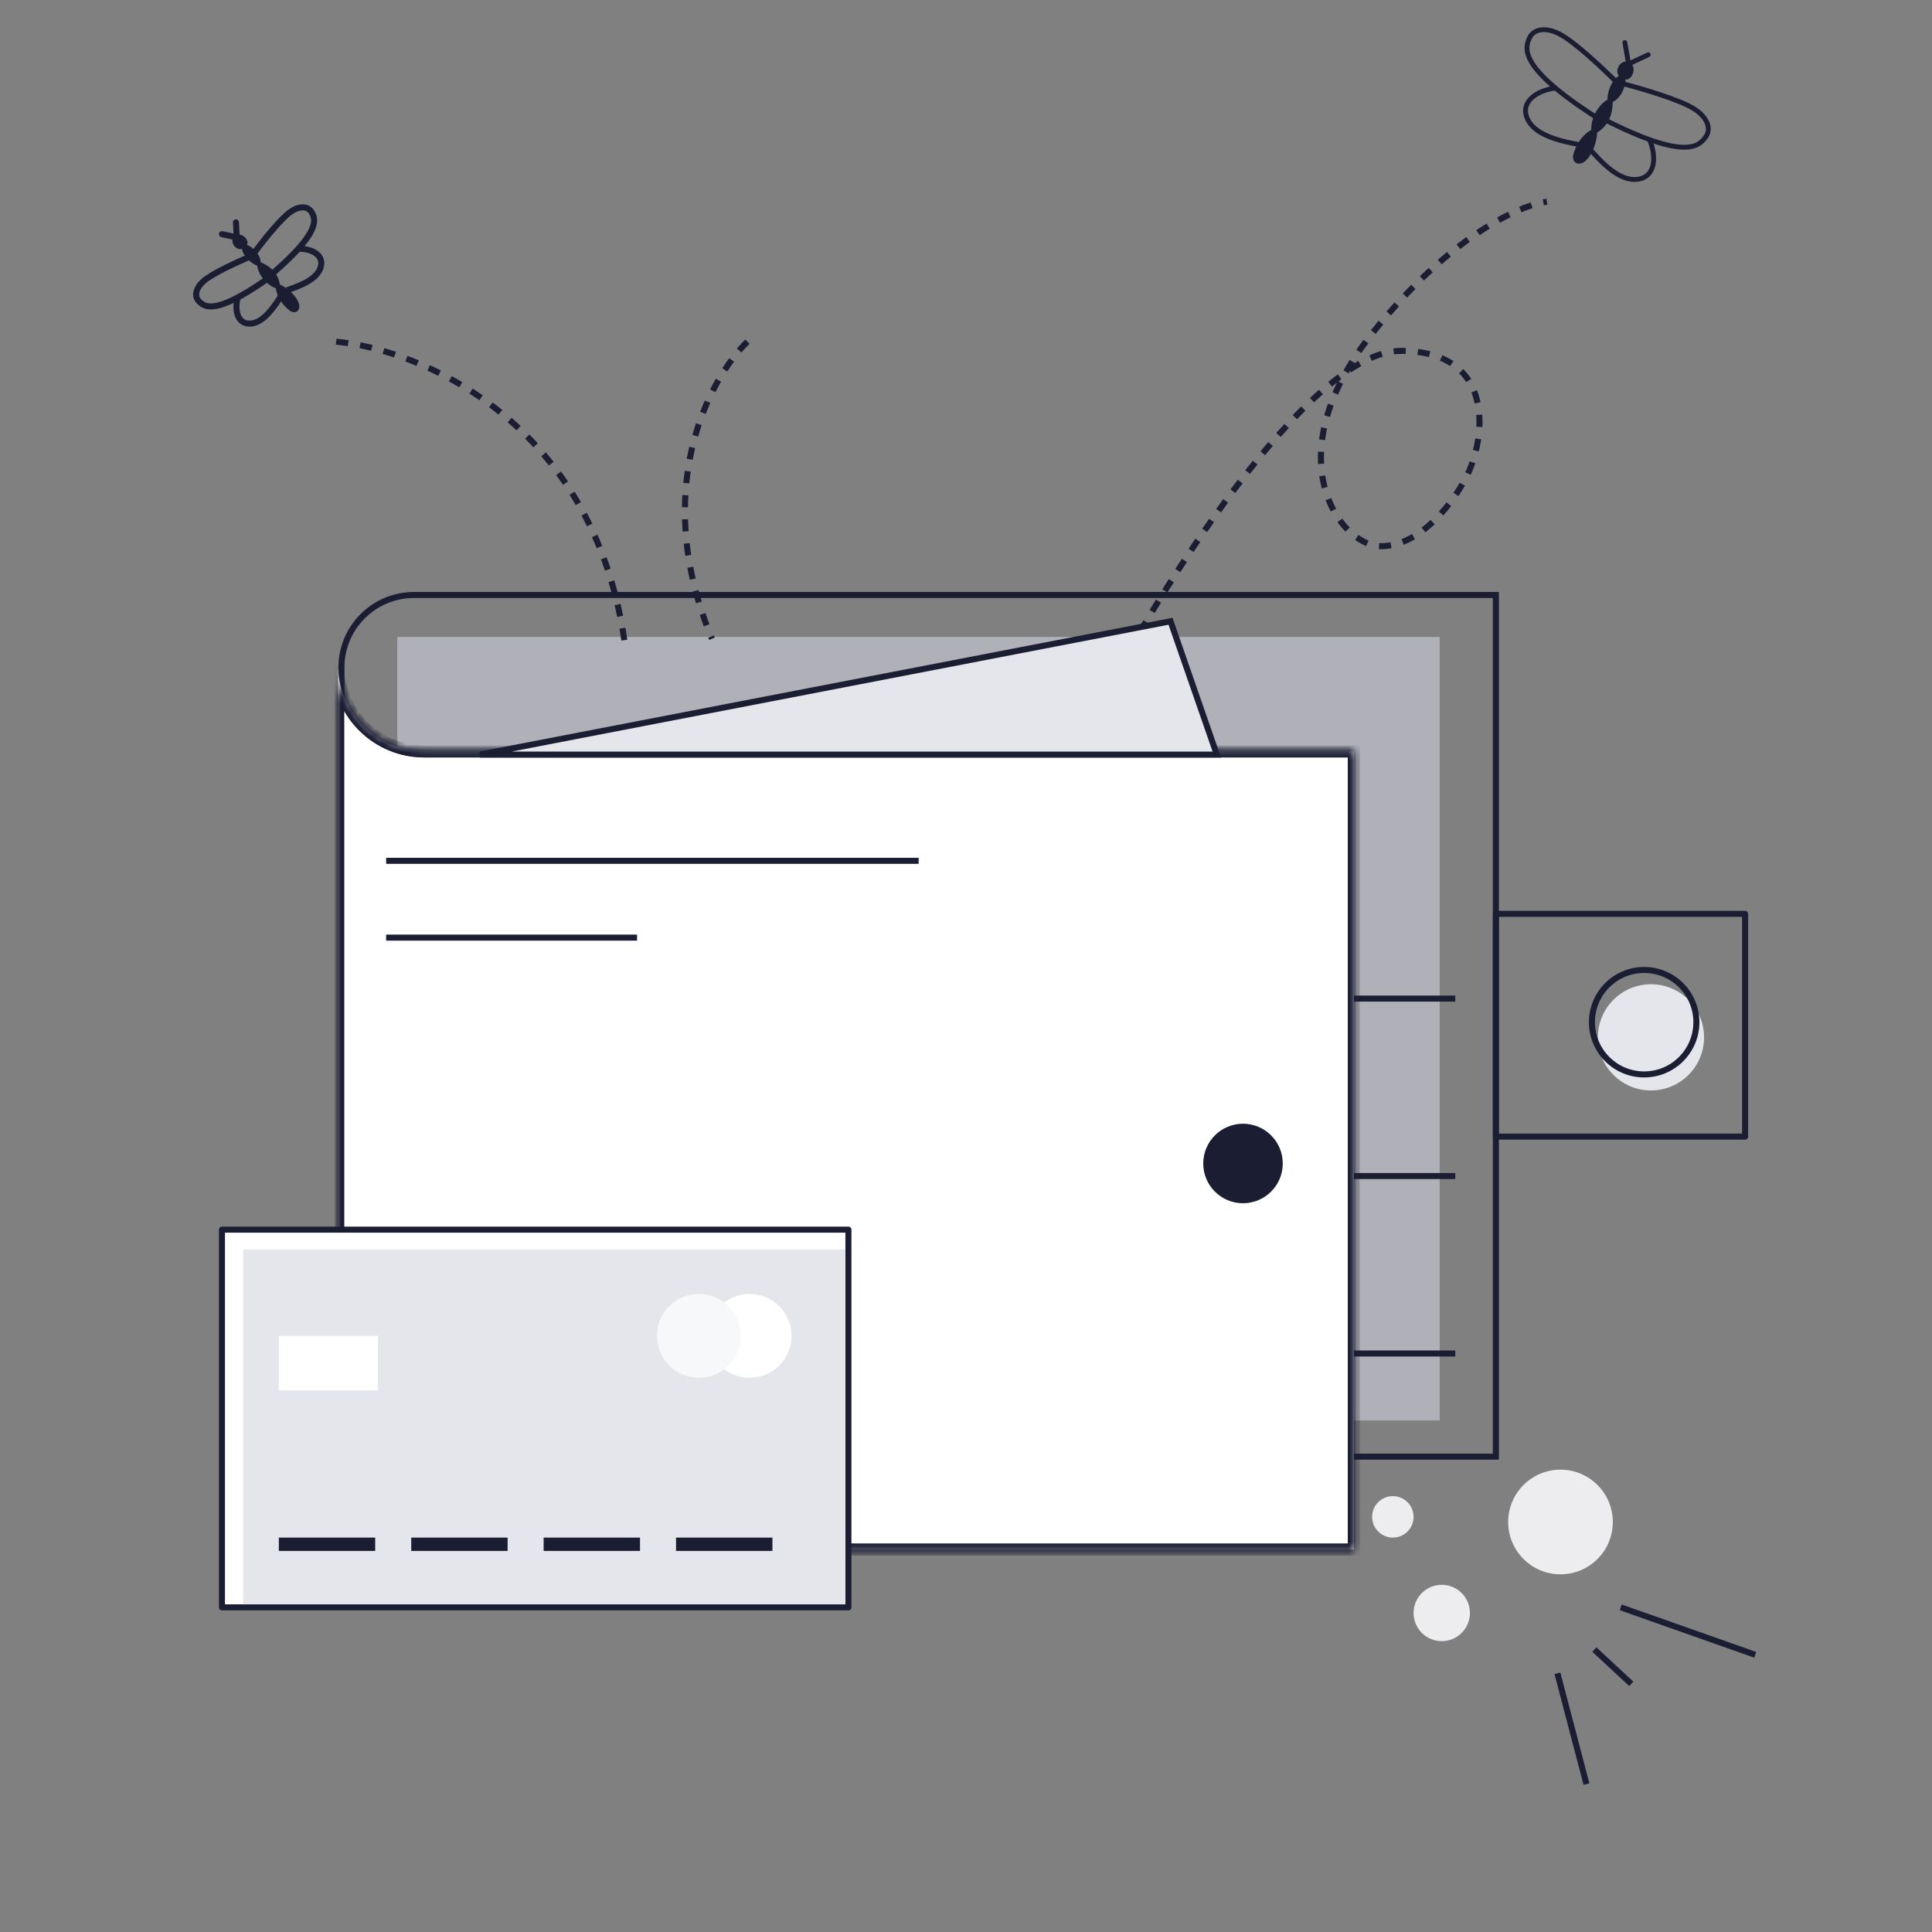 <svg width="240" height="240" viewBox="0 0 240 240" fill="none" xmlns="http://www.w3.org/2000/svg">
<rect x="0" y="0" width="240" height="240" fill="#808080" stroke="none"/>
<path d="M135.831 89.06C143.668 73.386 162.619 43.59 173.981 43.59C185.758 43.59 184.591 54.168 182.311 58.923C180.815 62.044 176.656 67.849 171.545 67.849C166.392 67.849 158.295 56.715 170.441 41.44C180.158 29.22 188.967 25.429 192.157 25.061" stroke="#1B1D33" stroke-width="0.75" stroke-dasharray="1.5 1.5"/>
<path d="M42.415 88.648V82.913C42.415 77.942 46.444 73.913 51.415 73.913H185.822V180.951H168.168" stroke="#1B1D33" stroke-width="0.75"/>
<rect x="49.353" y="79.121" width="129.49" height="97.337" fill="#B0B1B8"/>
<path d="M168.18 124.049H180.78" stroke="#1B1D33" stroke-width="0.75"/>
<path d="M168.18 146.092H180.78" stroke="#1B1D33" stroke-width="0.75"/>
<path d="M168.18 168.135H180.78" stroke="#1B1D33" stroke-width="0.75"/>
<rect x="185.822" y="113.519" width="30.96" height="27.673" stroke="#1B1D33" stroke-width="0.75" stroke-linejoin="round"/>
<circle cx="205.089" cy="128.863" r="6.597" fill="#E5E6EB"/>
<circle cx="204.243" cy="126.981" r="6.488" stroke="#1B1D33" stroke-width="0.75"/>
<path d="M200.678 10.16C202.671 10.651 207.266 11.927 209.695 13.104C212.124 14.282 212.606 15.946 211.937 16.932C211.091 18.177 209.448 19.992 199.326 14.869" stroke="#1B1D33" stroke-width="0.6"/>
<path d="M204.907 17.351C205.867 19.582 205.631 22.295 203.018 22.295C200.788 22.295 198.572 19.757 197.287 18.279" stroke="#1B1D33" stroke-width="0.6"/>
<path d="M201.558 10.957C200.128 9.483 196.707 6.161 194.464 4.659C192.221 3.156 190.541 3.58 190.028 4.656C189.38 6.015 188.643 8.349 198.175 14.501" stroke="#1B1D33" stroke-width="0.6"/>
<path d="M193.215 10.936C190.804 11.233 188.582 12.806 189.9 15.062C191.027 16.987 194.336 17.619 196.26 17.982" stroke="#1B1D33" stroke-width="0.6"/>
<path d="M201.845 5.28L202.31 7.946L204.75 6.8" stroke="#1B1D33" stroke-width="0.6" stroke-linecap="round"/>
<path d="M197.683 16.123C196.175 16.975 195.565 18.638 195.413 19.315C195.326 19.942 195.684 20.418 196.308 20.319C197.436 20.14 198.385 17.874 198.394 16.466C199.952 15.537 200.34 13.907 200.34 12.667C201.355 12.189 201.976 10.751 201.917 9.863C202.702 10.043 203.466 8.325 202.44 7.768C201.413 7.21 200.494 8.683 201.108 9.433C200.159 9.955 199.636 11.56 199.694 12.369C198.115 13.339 197.59 15.236 197.683 16.123Z" fill="#1B1D33"/>
<path d="M31.339 31.737C32.177 30.584 34.202 27.965 35.596 26.711C36.99 25.458 38.186 25.584 38.644 26.273C39.223 27.144 39.959 28.676 34.013 33.841" stroke="#1B1D33" stroke-width="0.75"/>
<path d="M37.071 30.903C38.757 30.87 40.439 31.733 39.755 33.413C39.17 34.847 36.957 35.607 35.671 36.045" stroke="#1B1D33" stroke-width="0.75"/>
<path d="M31.732 31.604C30.41 32.138 27.378 33.466 25.824 34.514C24.27 35.563 24.102 36.754 24.659 37.366C25.363 38.139 26.671 39.224 33.124 34.708" stroke="#1B1D33" stroke-width="0.75"/>
<path d="M29.532 36.963C29.091 38.591 29.521 40.432 31.316 40.175C32.849 39.956 34.123 37.993 34.861 36.852" stroke="#1B1D33" stroke-width="0.75"/>
<path d="M27.572 29.09L29.407 29.49L29.31 27.621" stroke="#1B1D33" stroke-width="0.75" stroke-linecap="round"/>
<path d="M34.271 35.807C34.459 37.282 35.584 38.306 36.072 38.645C36.542 38.918 37.037 38.788 37.16 38.26C37.384 37.305 35.89 35.817 34.774 35.353C34.54 33.814 33.37 32.977 32.385 32.575C32.334 31.614 31.392 30.654 30.667 30.414C31.065 29.848 29.946 28.684 29.171 29.319C28.395 29.954 29.268 31.162 30.063 30.917C30.171 31.84 31.277 32.776 31.939 32.992C32.198 34.562 33.536 35.594 34.271 35.807Z" fill="#1B1D33"/>
<path d="M92.845 42.446C88.148 47.006 80.691 60.77 88.441 79.349" stroke="#1B1D33" stroke-width="0.75" stroke-dasharray="1.5 1.5"/>
<path d="M41.761 42.446C52.036 43.4 73.586 52.181 77.579 79.667" stroke="#1B1D33" stroke-width="0.75" stroke-dasharray="1.5 1.5"/>
<mask id="path-24-inside-1_2917_11229" fill="white">
<path fill-rule="evenodd" clip-rule="evenodd" d="M42.005 83.055H41.997V192.503H168.18V93.343H52.711C46.937 93.343 42.229 88.775 42.005 83.055Z"/>
</mask>
<path fill-rule="evenodd" clip-rule="evenodd" d="M42.005 83.055H41.997V192.503H168.18V93.343H52.711C46.937 93.343 42.229 88.775 42.005 83.055Z" fill="white"/>
<path d="M41.997 83.055V82.305H41.247V83.055H41.997ZM42.005 83.055L42.755 83.026L42.727 82.305H42.005V83.055ZM41.997 192.503H41.247V193.253H41.997V192.503ZM168.18 192.503V193.253H168.93V192.503H168.18ZM168.18 93.343H168.93V92.593H168.18V93.343ZM41.997 83.805H42.005V82.305H41.997V83.805ZM42.747 192.503V83.055H41.247V192.503H42.747ZM168.18 191.753H41.997V193.253H168.18V191.753ZM167.43 93.343V192.503H168.93V93.343H167.43ZM168.18 92.593H52.711V94.093H168.18V92.593ZM52.711 92.593C47.341 92.593 42.963 88.344 42.755 83.026L41.256 83.084C41.495 89.205 46.532 94.093 52.711 94.093V92.593Z" fill="#1B1D33" mask="url(#path-24-inside-1_2917_11229)"/>
<mask id="path-26-inside-2_2917_11229" fill="white">
<path fill-rule="evenodd" clip-rule="evenodd" d="M42.005 83.055H41.997V192.503H168.18V93.343H52.711C46.937 93.343 42.229 88.775 42.005 83.055Z"/>
</mask>
<path d="M41.997 83.055V82.305H41.247V83.055H41.997ZM42.005 83.055L42.755 83.026L42.727 82.305H42.005V83.055ZM41.997 192.503H41.247V193.253H41.997V192.503ZM168.18 192.503V193.253H168.93V192.503H168.18ZM168.18 93.343H168.93V92.593H168.18V93.343ZM41.997 83.805H42.005V82.305H41.997V83.805ZM42.747 192.503V83.055H41.247V192.503H42.747ZM168.18 191.753H41.997V193.253H168.18V191.753ZM167.43 93.343V192.503H168.93V93.343H167.43ZM168.18 92.593H52.711V94.093H168.18V92.593ZM52.711 92.593C47.341 92.593 42.963 88.344 42.755 83.026L41.256 83.084C41.495 89.205 46.532 94.093 52.711 94.093V92.593Z" fill="#1B1D33" mask="url(#path-26-inside-2_2917_11229)"/>
<rect x="27.571" y="152.75" width="77.822" height="46.92" fill="white" stroke="#1B1D33" stroke-width="0.75" stroke-linejoin="round"/>
<rect x="30.221" y="155.211" width="74.788" height="44.091" fill="#E5E6EB"/>
<rect x="34.636" y="165.944" width="12.306" height="6.766" fill="white"/>
<rect x="34.636" y="191.006" width="11.972" height="1.656" fill="#1B1D33"/>
<rect x="51.085" y="191.006" width="11.972" height="1.656" fill="#1B1D33"/>
<rect x="67.533" y="191.006" width="11.972" height="1.656" fill="#1B1D33"/>
<rect x="83.981" y="191.006" width="11.972" height="1.656" fill="#1B1D33"/>
<circle cx="93.114" cy="165.944" r="5.21" fill="white"/>
<circle cx="86.821" cy="165.944" r="5.21" fill="#F7F8FA"/>
<path d="M145.405 77.176L59.628 93.739H151.158L145.405 77.176Z" fill="#E5E6EB" stroke="#1B1D33" stroke-width="0.75"/>
<path d="M47.968 106.935H114.119" stroke="#1B1D33" stroke-width="0.75"/>
<path d="M47.968 116.474H79.139" stroke="#1B1D33" stroke-width="0.75"/>
<circle cx="193.85" cy="189.068" r="6.5" fill="#EDEDF0"/>
<circle cx="179.1" cy="200.37" r="3.5" fill="#EDEDF0"/>
<circle cx="173.025" cy="188.431" r="2.576" fill="#EDEDF0"/>
<path d="M201.333 199.67L218.043 205.568" stroke="#1B1D33" stroke-width="0.75"/>
<path d="M198.056 204.913L202.643 209.173" stroke="#1B1D33" stroke-width="0.75"/>
<path d="M193.469 207.862L197.073 221.624" stroke="#1B1D33" stroke-width="0.75"/>
<circle cx="154.41" cy="144.532" r="4.939" fill="#1B1D33"/>
</svg>
